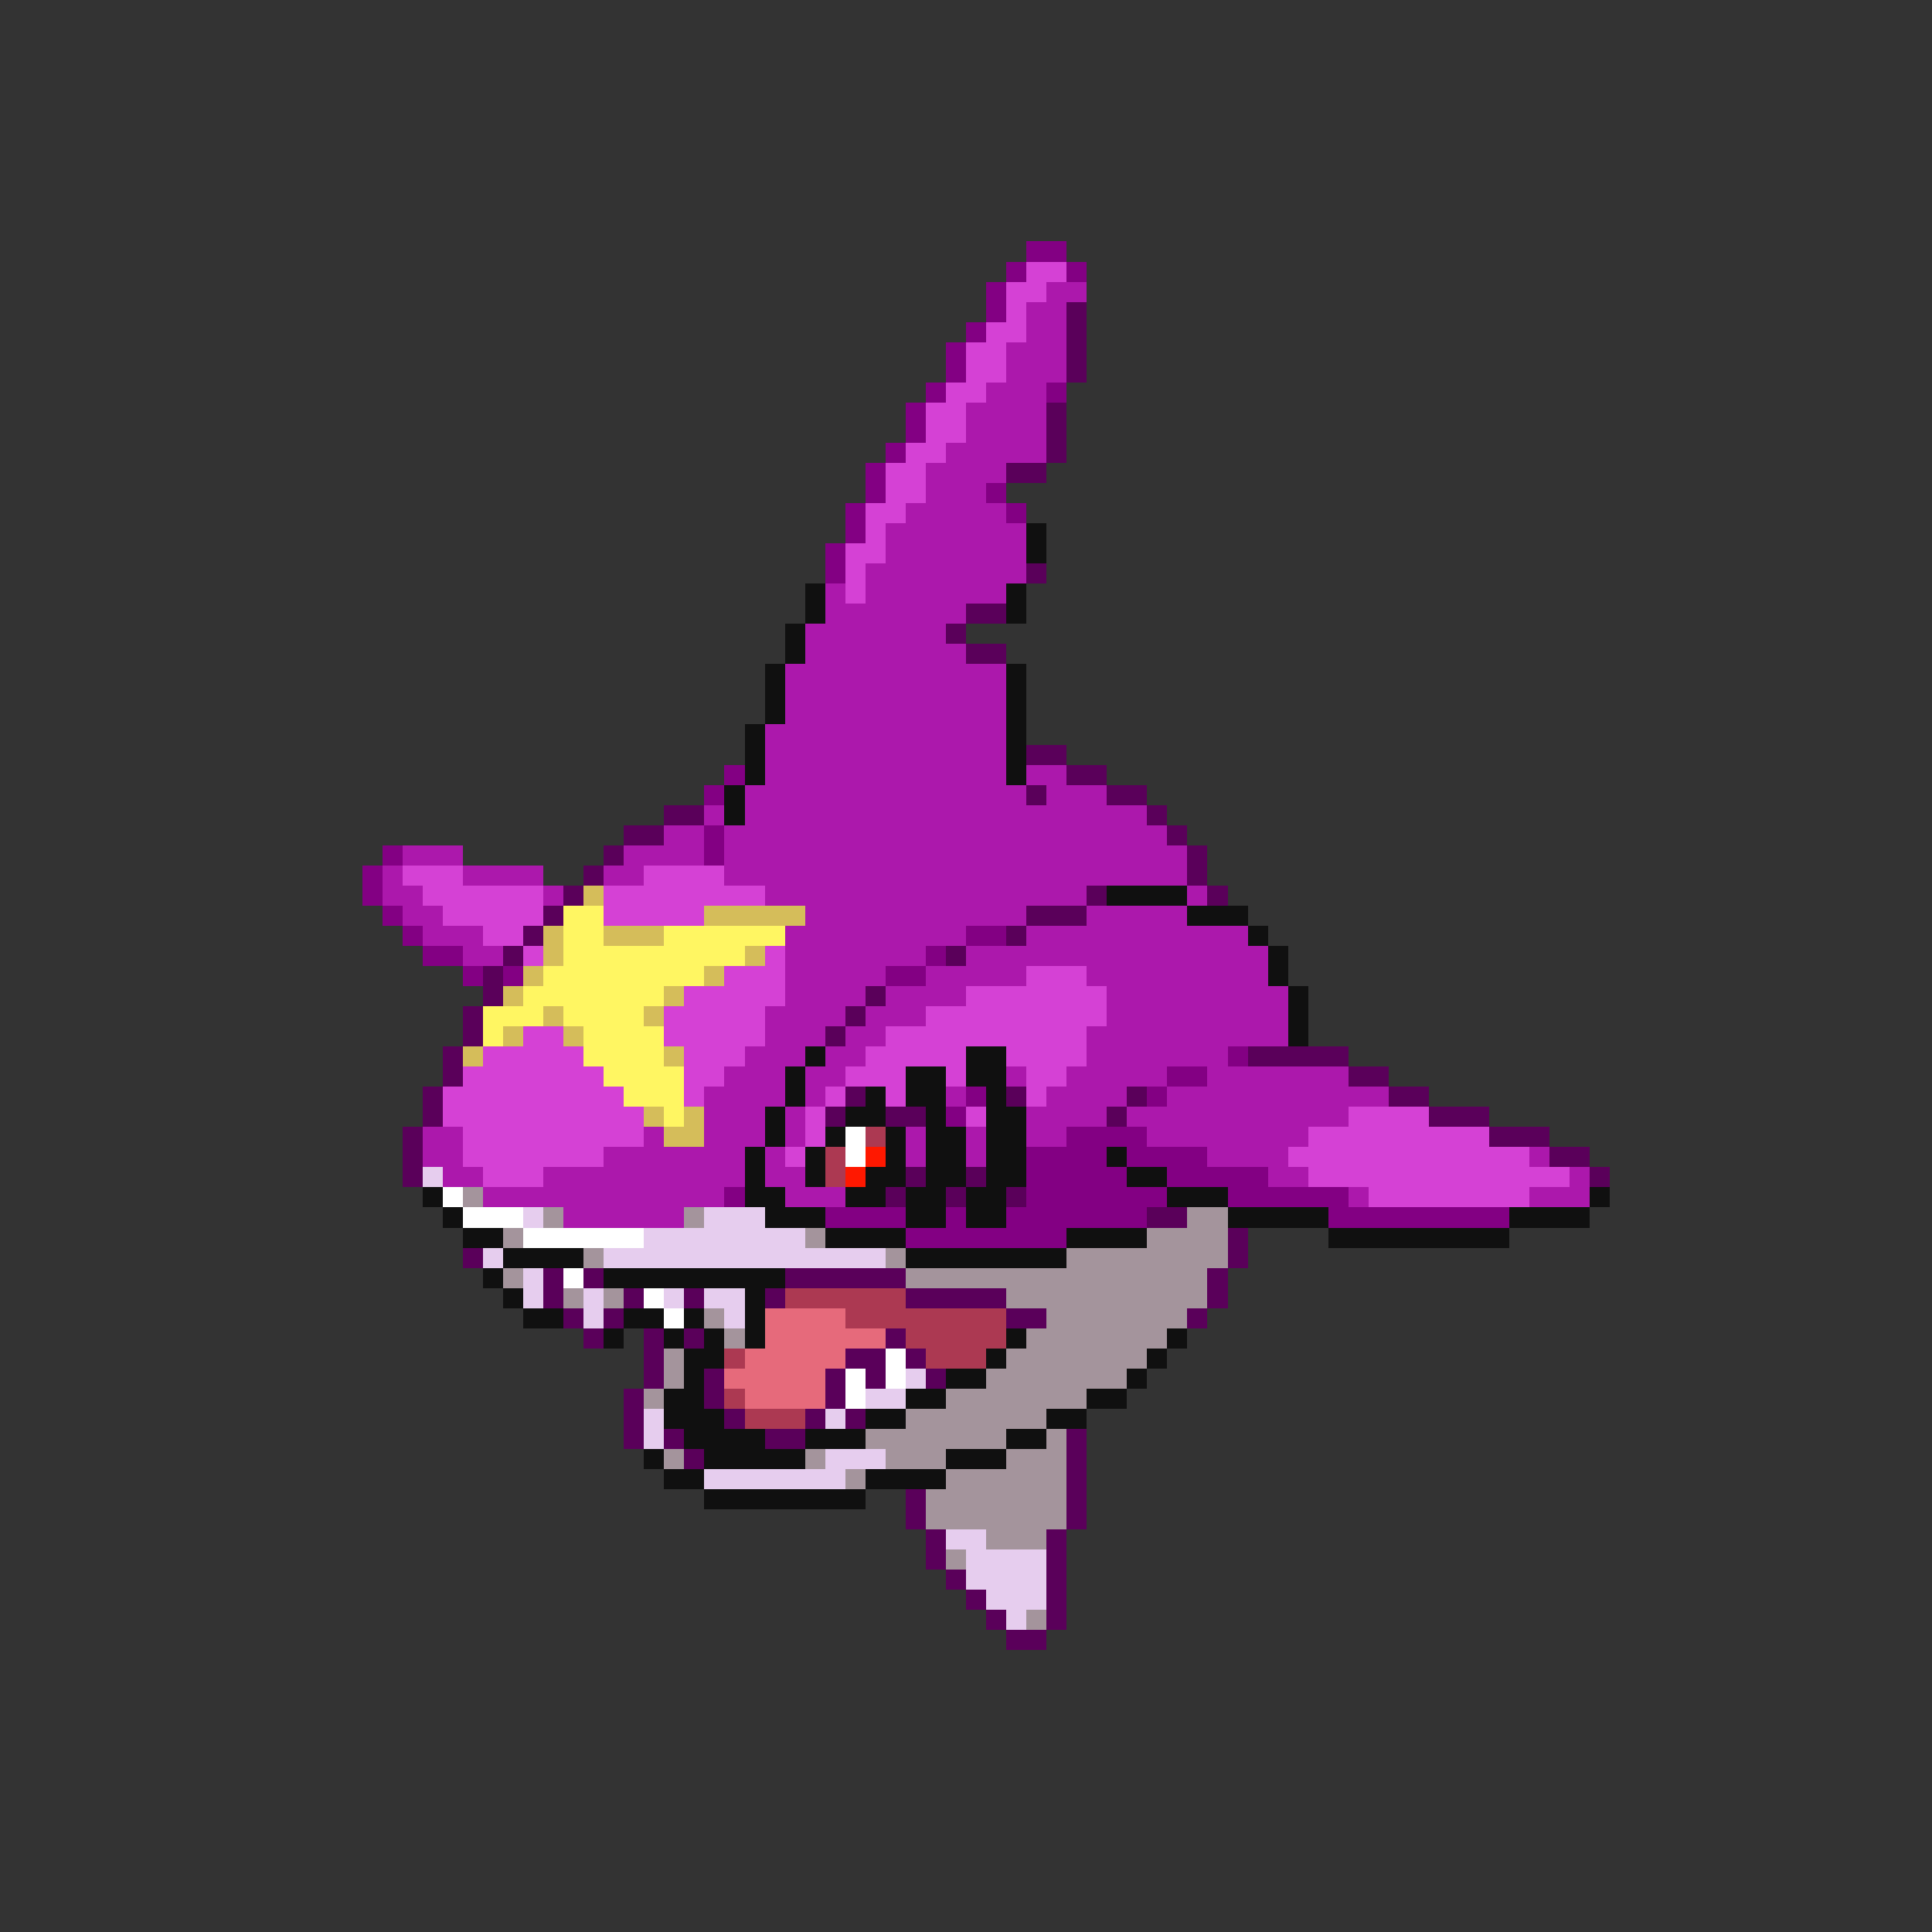 <svg xmlns="http://www.w3.org/2000/svg" viewBox="0 -0.5 96 96" shape-rendering="crispEdges">
<rect x="0" y="-0.5" width="96" height="96" fill="#333333" stroke="none"/>
<path stroke="#830083" d="M51 12h2M50 13h1M53 13h1M49 14h1M49 15h1M48 16h1M47 17h1M47 18h1M46 19h1M52 19h1M45 20h1M45 21h1M44 22h1M43 23h1M43 24h1M49 24h1M42 25h1M50 25h1M42 26h1M41 27h1M41 28h1M36 38h1M35 39h1M35 41h1M19 42h1M35 42h1M18 43h1M18 44h1M19 45h1M20 46h1M48 46h2M21 47h2M46 47h1M23 48h1M25 48h1M44 48h2M61 52h1M58 53h2M48 54h1M57 54h1M47 55h1M53 56h4M51 57h4M56 57h4M51 58h5M58 58h5M36 59h1M51 59h7M61 59h6M41 60h4M47 60h1M50 60h7M66 60h9M45 61h8" />
<path stroke="#d541d5" d="M51 13h2M50 14h2M50 15h1M49 16h2M48 17h2M48 18h2M47 19h2M46 20h2M46 21h2M45 22h2M44 23h2M44 24h2M43 25h2M43 26h1M42 27h2M42 28h1M42 29h1M20 43h3M32 43h4M21 44h6M30 44h8M22 45h5M30 45h5M24 46h2M26 47h1M38 47h1M36 48h3M51 48h3M34 49h5M48 49h7M33 50h5M46 50h9M26 51h2M33 51h5M44 51h10M24 52h5M34 52h3M43 52h5M50 52h4M23 53h7M34 53h2M42 53h3M47 53h1M51 53h2M22 54h9M34 54h1M41 54h1M44 54h1M51 54h1M22 55h10M40 55h1M48 55h1M67 55h4M23 56h9M40 56h1M65 56h9M23 57h7M39 57h1M64 57h12M24 58h3M65 58h13M68 59h8" />
<path stroke="#ac18ac" d="M52 14h2M51 15h2M51 16h2M50 17h3M50 18h3M49 19h3M48 20h4M48 21h4M47 22h5M46 23h4M46 24h3M45 25h5M44 26h7M44 27h7M43 28h8M41 29h1M43 29h7M41 30h7M40 31h7M40 32h8M39 33h11M39 34h11M39 35h11M38 36h12M38 37h12M38 38h12M51 38h2M37 39h14M52 39h3M35 40h1M37 40h20M33 41h2M36 41h22M20 42h3M31 42h4M36 42h23M19 43h1M23 43h4M30 43h2M36 43h23M19 44h2M27 44h1M38 44h16M59 44h1M20 45h2M40 45h11M54 45h5M21 46h3M39 46h9M51 46h11M23 47h2M39 47h7M48 47h15M39 48h5M46 48h5M54 48h9M39 49h4M44 49h4M55 49h9M38 50h4M43 50h3M55 50h9M38 51h3M42 51h2M54 51h10M37 52h3M41 52h2M54 52h7M36 53h3M40 53h2M50 53h1M53 53h5M60 53h7M35 54h4M40 54h1M47 54h1M52 54h4M58 54h11M35 55h3M39 55h1M51 55h4M56 55h11M21 56h2M32 56h1M35 56h3M39 56h1M45 56h1M48 56h1M51 56h2M57 56h8M21 57h2M30 57h7M38 57h1M45 57h1M48 57h1M60 57h4M76 57h1M22 58h2M27 58h10M38 58h2M63 58h2M78 58h1M24 59h12M39 59h3M67 59h1M76 59h3M28 60h6" />
<path stroke="#5a005a" d="M53 15h1M53 16h1M53 17h1M53 18h1M52 20h1M52 21h1M52 22h1M50 23h2M51 28h1M48 30h2M47 31h1M48 32h2M51 37h2M53 38h2M51 39h1M55 39h2M33 40h2M57 40h1M31 41h2M58 41h1M30 42h1M59 42h1M29 43h1M59 43h1M28 44h1M54 44h1M60 44h1M27 45h1M51 45h3M26 46h1M50 46h1M25 47h1M47 47h1M24 48h1M24 49h1M43 49h1M23 50h1M42 50h1M23 51h1M41 51h1M22 52h1M62 52h5M22 53h1M67 53h2M21 54h1M42 54h1M50 54h1M56 54h1M69 54h2M21 55h1M41 55h1M44 55h2M55 55h1M71 55h3M20 56h1M74 56h3M20 57h1M77 57h2M20 58h1M45 58h1M48 58h1M79 58h1M44 59h1M47 59h1M50 59h1M57 60h2M61 61h1M23 62h1M61 62h1M27 63h1M29 63h1M39 63h6M60 63h1M27 64h1M31 64h1M34 64h1M38 64h1M45 64h5M60 64h1M28 65h1M30 65h1M50 65h2M59 65h1M29 66h1M32 66h1M34 66h1M44 66h1M32 67h1M42 67h2M45 67h1M32 68h1M35 68h1M41 68h1M43 68h1M46 68h1M31 69h1M35 69h1M41 69h1M31 70h1M36 70h1M40 70h1M42 70h1M31 71h1M33 71h1M38 71h2M53 71h1M34 72h1M53 72h1M53 73h1M45 74h1M53 74h1M45 75h1M53 75h1M46 76h1M52 76h1M46 77h1M52 77h1M47 78h1M52 78h1M48 79h1M52 79h1M49 80h1M52 80h1M50 81h2" />
<path stroke="#101010" d="M51 26h1M51 27h1M40 29h1M50 29h1M40 30h1M50 30h1M39 31h1M39 32h1M38 33h1M50 33h1M38 34h1M50 34h1M38 35h1M50 35h1M37 36h1M50 36h1M37 37h1M50 37h1M37 38h1M50 38h1M36 39h1M36 40h1M55 44h4M59 45h3M62 46h1M63 47h1M63 48h1M64 49h1M64 50h1M64 51h1M40 52h1M48 52h2M39 53h1M45 53h2M48 53h2M39 54h1M43 54h1M45 54h2M49 54h1M38 55h1M42 55h2M46 55h1M49 55h2M38 56h1M41 56h1M44 56h1M46 56h2M49 56h2M37 57h1M40 57h1M44 57h1M46 57h2M49 57h2M55 57h1M37 58h1M40 58h1M43 58h2M46 58h2M49 58h2M56 58h2M21 59h1M37 59h2M42 59h2M45 59h2M48 59h2M58 59h3M79 59h1M22 60h1M38 60h3M45 60h2M48 60h2M61 60h5M75 60h4M23 61h2M41 61h4M53 61h4M66 61h9M25 62h4M45 62h8M24 63h1M30 63h9M25 64h1M37 64h1M26 65h2M31 65h2M34 65h1M37 65h1M30 66h1M33 66h1M35 66h1M37 66h1M50 66h1M58 66h1M34 67h2M49 67h1M57 67h1M34 68h1M47 68h2M56 68h1M33 69h2M45 69h2M54 69h2M33 70h3M43 70h2M52 70h2M34 71h4M40 71h3M50 71h2M32 72h1M35 72h5M47 72h3M33 73h2M43 73h4M35 74h8" />
<path stroke="#d5bd5a" d="M29 44h1M35 45h5M27 46h1M30 46h3M27 47h1M37 47h1M26 48h1M35 48h1M25 49h1M33 49h1M27 50h1M32 50h1M25 51h1M28 51h1M23 52h1M33 52h1M32 55h1M34 55h1M33 56h2" />
<path stroke="#fff662" d="M28 45h2M28 46h2M33 46h6M28 47h9M27 48h8M26 49h7M24 50h3M28 50h4M24 51h1M29 51h4M29 52h4M30 53h4M31 54h3M33 55h1" />
<path stroke="#ffffff" d="M42 56h1M42 57h1M22 59h1M23 60h3M26 61h6M28 63h1M32 64h1M33 65h1M44 67h1M42 68h1M44 68h1M42 69h1" />
<path stroke="#ac3952" d="M43 56h1M41 57h1M41 58h1M39 64h6M42 65h8M45 66h5M36 67h1M46 67h3M36 69h1M37 70h3" />
<path stroke="#ff1800" d="M43 57h1M42 58h1" />
<path stroke="#e6cdee" d="M21 58h1M26 60h1M35 60h3M32 61h8M24 62h1M30 62h14M26 63h1M26 64h1M29 64h1M33 64h1M35 64h2M29 65h1M36 65h1M45 68h1M43 69h2M32 70h1M41 70h1M32 71h1M41 72h3M35 73h7M47 76h2M48 77h4M48 78h4M49 79h3M50 80h1" />
<path stroke="#a4949c" d="M23 59h1M27 60h1M34 60h1M59 60h2M25 61h1M40 61h1M57 61h4M29 62h1M44 62h1M53 62h8M25 63h1M45 63h15M28 64h1M30 64h1M50 64h10M35 65h1M52 65h7M36 66h1M51 66h7M33 67h1M50 67h7M33 68h1M49 68h7M32 69h1M47 69h7M45 70h7M43 71h7M52 71h1M33 72h1M40 72h1M44 72h3M50 72h3M42 73h1M47 73h6M46 74h7M46 75h7M49 76h3M47 77h1M51 80h1" />
<path stroke="#e66a7b" d="M38 65h4M38 66h6M37 67h5M36 68h5M37 69h4" />
</svg>